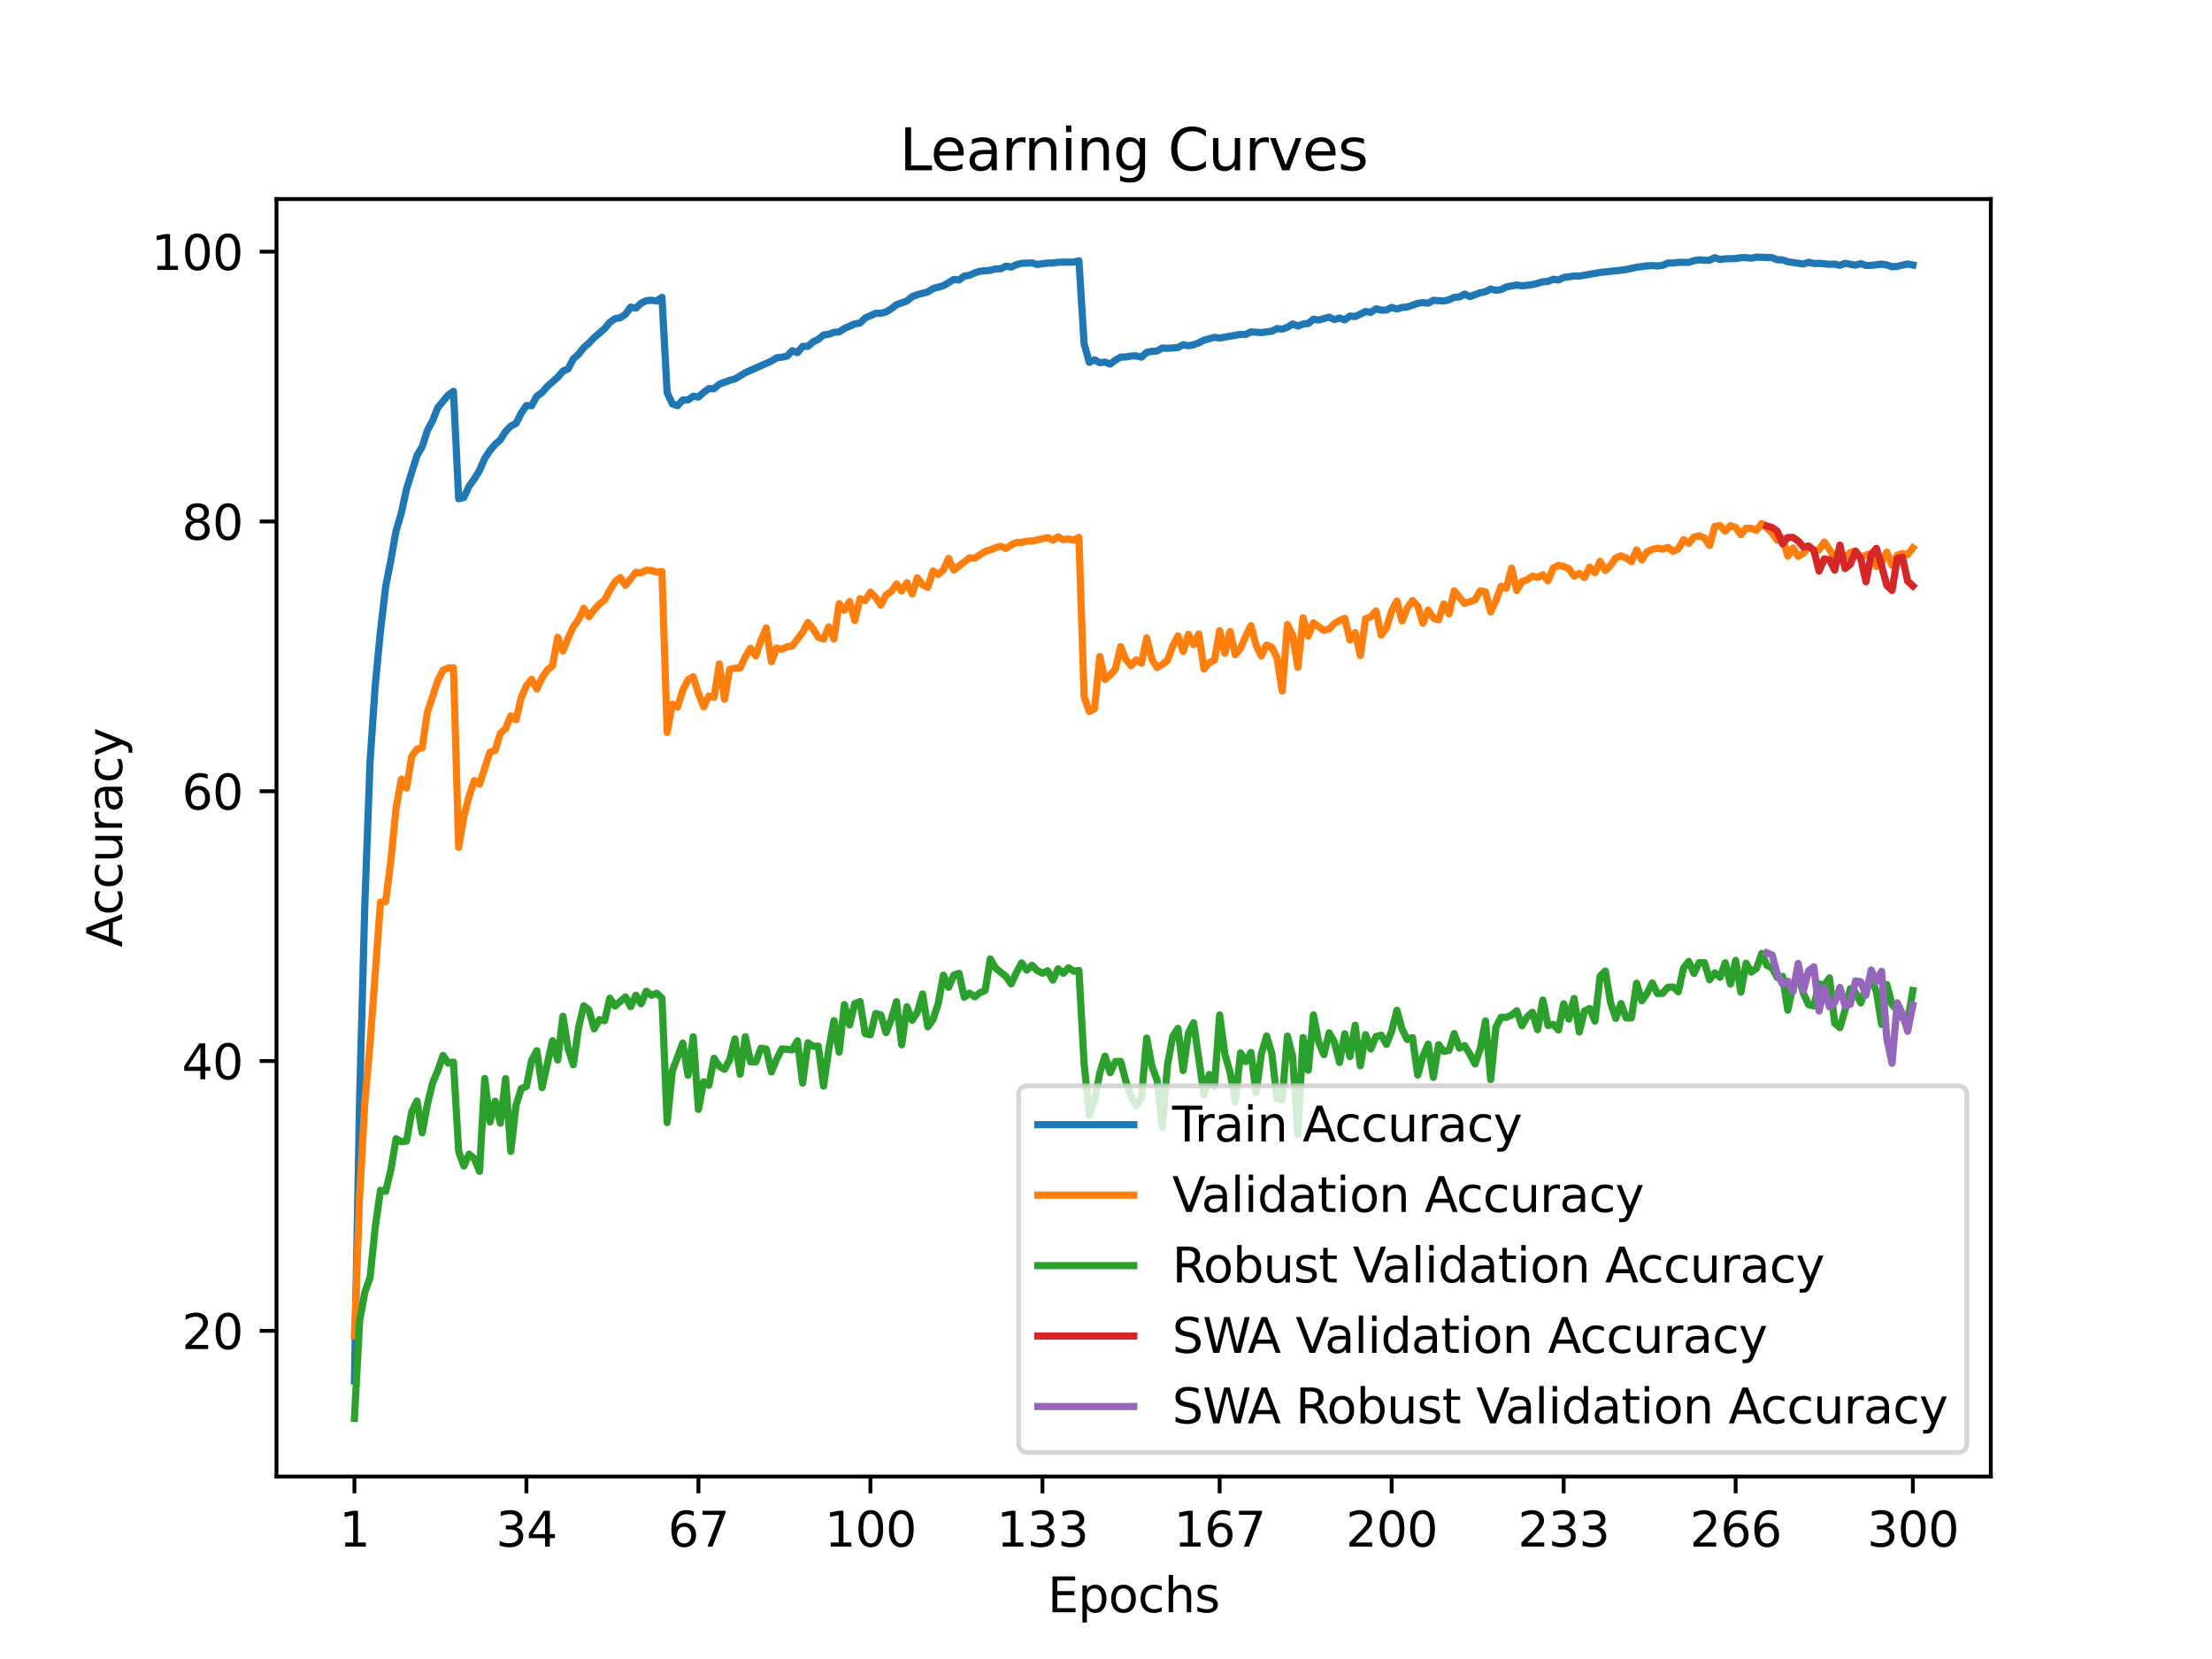 <?xml version="1.0" encoding="utf-8" standalone="no"?>
<!DOCTYPE svg PUBLIC "-//W3C//DTD SVG 1.1//EN"
  "http://www.w3.org/Graphics/SVG/1.1/DTD/svg11.dtd">
<svg xmlns:xlink="http://www.w3.org/1999/xlink" width="460.8pt" height="345.6pt" viewBox="0 0 460.8 345.6" xmlns="http://www.w3.org/2000/svg" version="1.1">
 <defs>
  <style type="text/css">*{stroke-linejoin: round; stroke-linecap: butt}</style>
 </defs>
 <g id="figure_1">
  <g id="patch_1">
   <path d="M 0 345.6 
L 460.8 345.6 
L 460.8 0 
L 0 0 
z
" style="fill: #ffffff"/>
  </g>
  <g id="axes_1">
   <g id="patch_2">
    <path d="M 57.6 307.584 
L 414.72 307.584 
L 414.72 41.472 
L 57.6 41.472 
z
" style="fill: #ffffff"/>
   </g>
   <g id="matplotlib.axis_1">
    <g id="xtick_1">
     <g id="line2d_1">
      <defs>
       <path id="m94260887d7" d="M 0 0 
L 0 3.5 
" style="stroke: #000000; stroke-width: 0.8"/>
      </defs>
      <g>
       <use xlink:href="#m94260887d7" x="73.833" y="307.584" style="stroke: #000000; stroke-width: 0.8"/>
      </g>
     </g>
     <g id="text_1">
      <!-- 1 -->
      <g transform="translate(70.651 322.182) scale(0.1 -0.1)">
       <defs>
        <path id="DejaVuSans-31" d="M 794 531 
L 1825 531 
L 1825 4091 
L 703 3866 
L 703 4441 
L 1819 4666 
L 2450 4666 
L 2450 531 
L 3481 531 
L 3481 0 
L 794 0 
L 794 531 
z
" transform="scale(0.016)"/>
       </defs>
       <use xlink:href="#DejaVuSans-31"/>
      </g>
     </g>
    </g>
    <g id="xtick_2">
     <g id="line2d_2">
      <g>
       <use xlink:href="#m94260887d7" x="109.664" y="307.584" style="stroke: #000000; stroke-width: 0.8"/>
      </g>
     </g>
     <g id="text_2">
      <!-- 34 -->
      <g transform="translate(103.302 322.182) scale(0.1 -0.1)">
       <defs>
        <path id="DejaVuSans-33" d="M 2597 2516 
Q 3050 2419 3304 2112 
Q 3559 1806 3559 1356 
Q 3559 666 3084 287 
Q 2609 -91 1734 -91 
Q 1441 -91 1130 -33 
Q 819 25 488 141 
L 488 750 
Q 750 597 1062 519 
Q 1375 441 1716 441 
Q 2309 441 2620 675 
Q 2931 909 2931 1356 
Q 2931 1769 2642 2001 
Q 2353 2234 1838 2234 
L 1294 2234 
L 1294 2753 
L 1863 2753 
Q 2328 2753 2575 2939 
Q 2822 3125 2822 3475 
Q 2822 3834 2567 4026 
Q 2313 4219 1838 4219 
Q 1578 4219 1281 4162 
Q 984 4106 628 3988 
L 628 4550 
Q 988 4650 1302 4700 
Q 1616 4750 1894 4750 
Q 2613 4750 3031 4423 
Q 3450 4097 3450 3541 
Q 3450 3153 3228 2886 
Q 3006 2619 2597 2516 
z
" transform="scale(0.016)"/>
        <path id="DejaVuSans-34" d="M 2419 4116 
L 825 1625 
L 2419 1625 
L 2419 4116 
z
M 2253 4666 
L 3047 4666 
L 3047 1625 
L 3713 1625 
L 3713 1100 
L 3047 1100 
L 3047 0 
L 2419 0 
L 2419 1100 
L 313 1100 
L 313 1709 
L 2253 4666 
z
" transform="scale(0.016)"/>
       </defs>
       <use xlink:href="#DejaVuSans-33"/>
       <use xlink:href="#DejaVuSans-34" x="63.623"/>
      </g>
     </g>
    </g>
    <g id="xtick_3">
     <g id="line2d_3">
      <g>
       <use xlink:href="#m94260887d7" x="145.496" y="307.584" style="stroke: #000000; stroke-width: 0.8"/>
      </g>
     </g>
     <g id="text_3">
      <!-- 67 -->
      <g transform="translate(139.133 322.182) scale(0.1 -0.1)">
       <defs>
        <path id="DejaVuSans-36" d="M 2113 2584 
Q 1688 2584 1439 2293 
Q 1191 2003 1191 1497 
Q 1191 994 1439 701 
Q 1688 409 2113 409 
Q 2538 409 2786 701 
Q 3034 994 3034 1497 
Q 3034 2003 2786 2293 
Q 2538 2584 2113 2584 
z
M 3366 4563 
L 3366 3988 
Q 3128 4100 2886 4159 
Q 2644 4219 2406 4219 
Q 1781 4219 1451 3797 
Q 1122 3375 1075 2522 
Q 1259 2794 1537 2939 
Q 1816 3084 2150 3084 
Q 2853 3084 3261 2657 
Q 3669 2231 3669 1497 
Q 3669 778 3244 343 
Q 2819 -91 2113 -91 
Q 1303 -91 875 529 
Q 447 1150 447 2328 
Q 447 3434 972 4092 
Q 1497 4750 2381 4750 
Q 2619 4750 2861 4703 
Q 3103 4656 3366 4563 
z
" transform="scale(0.016)"/>
        <path id="DejaVuSans-37" d="M 525 4666 
L 3525 4666 
L 3525 4397 
L 1831 0 
L 1172 0 
L 2766 4134 
L 525 4134 
L 525 4666 
z
" transform="scale(0.016)"/>
       </defs>
       <use xlink:href="#DejaVuSans-36"/>
       <use xlink:href="#DejaVuSans-37" x="63.623"/>
      </g>
     </g>
    </g>
    <g id="xtick_4">
     <g id="line2d_4">
      <g>
       <use xlink:href="#m94260887d7" x="181.327" y="307.584" style="stroke: #000000; stroke-width: 0.8"/>
      </g>
     </g>
     <g id="text_4">
      <!-- 100 -->
      <g transform="translate(171.783 322.182) scale(0.1 -0.1)">
       <defs>
        <path id="DejaVuSans-30" d="M 2034 4250 
Q 1547 4250 1301 3770 
Q 1056 3291 1056 2328 
Q 1056 1369 1301 889 
Q 1547 409 2034 409 
Q 2525 409 2770 889 
Q 3016 1369 3016 2328 
Q 3016 3291 2770 3770 
Q 2525 4250 2034 4250 
z
M 2034 4750 
Q 2819 4750 3233 4129 
Q 3647 3509 3647 2328 
Q 3647 1150 3233 529 
Q 2819 -91 2034 -91 
Q 1250 -91 836 529 
Q 422 1150 422 2328 
Q 422 3509 836 4129 
Q 1250 4750 2034 4750 
z
" transform="scale(0.016)"/>
       </defs>
       <use xlink:href="#DejaVuSans-31"/>
       <use xlink:href="#DejaVuSans-30" x="63.623"/>
       <use xlink:href="#DejaVuSans-30" x="127.246"/>
      </g>
     </g>
    </g>
    <g id="xtick_5">
     <g id="line2d_5">
      <g>
       <use xlink:href="#m94260887d7" x="217.158" y="307.584" style="stroke: #000000; stroke-width: 0.8"/>
      </g>
     </g>
     <g id="text_5">
      <!-- 133 -->
      <g transform="translate(207.615 322.182) scale(0.1 -0.1)">
       <use xlink:href="#DejaVuSans-31"/>
       <use xlink:href="#DejaVuSans-33" x="63.623"/>
       <use xlink:href="#DejaVuSans-33" x="127.246"/>
      </g>
     </g>
    </g>
    <g id="xtick_6">
     <g id="line2d_6">
      <g>
       <use xlink:href="#m94260887d7" x="254.076" y="307.584" style="stroke: #000000; stroke-width: 0.8"/>
      </g>
     </g>
     <g id="text_6">
      <!-- 167 -->
      <g transform="translate(244.532 322.182) scale(0.1 -0.1)">
       <use xlink:href="#DejaVuSans-31"/>
       <use xlink:href="#DejaVuSans-36" x="63.623"/>
       <use xlink:href="#DejaVuSans-37" x="127.246"/>
      </g>
     </g>
    </g>
    <g id="xtick_7">
     <g id="line2d_7">
      <g>
       <use xlink:href="#m94260887d7" x="289.907" y="307.584" style="stroke: #000000; stroke-width: 0.8"/>
      </g>
     </g>
     <g id="text_7">
      <!-- 200 -->
      <g transform="translate(280.363 322.182) scale(0.1 -0.1)">
       <defs>
        <path id="DejaVuSans-32" d="M 1228 531 
L 3431 531 
L 3431 0 
L 469 0 
L 469 531 
Q 828 903 1448 1529 
Q 2069 2156 2228 2338 
Q 2531 2678 2651 2914 
Q 2772 3150 2772 3378 
Q 2772 3750 2511 3984 
Q 2250 4219 1831 4219 
Q 1534 4219 1204 4116 
Q 875 4013 500 3803 
L 500 4441 
Q 881 4594 1212 4672 
Q 1544 4750 1819 4750 
Q 2544 4750 2975 4387 
Q 3406 4025 3406 3419 
Q 3406 3131 3298 2873 
Q 3191 2616 2906 2266 
Q 2828 2175 2409 1742 
Q 1991 1309 1228 531 
z
" transform="scale(0.016)"/>
       </defs>
       <use xlink:href="#DejaVuSans-32"/>
       <use xlink:href="#DejaVuSans-30" x="63.623"/>
       <use xlink:href="#DejaVuSans-30" x="127.246"/>
      </g>
     </g>
    </g>
    <g id="xtick_8">
     <g id="line2d_8">
      <g>
       <use xlink:href="#m94260887d7" x="325.739" y="307.584" style="stroke: #000000; stroke-width: 0.8"/>
      </g>
     </g>
     <g id="text_8">
      <!-- 233 -->
      <g transform="translate(316.195 322.182) scale(0.1 -0.1)">
       <use xlink:href="#DejaVuSans-32"/>
       <use xlink:href="#DejaVuSans-33" x="63.623"/>
       <use xlink:href="#DejaVuSans-33" x="127.246"/>
      </g>
     </g>
    </g>
    <g id="xtick_9">
     <g id="line2d_9">
      <g>
       <use xlink:href="#m94260887d7" x="361.57" y="307.584" style="stroke: #000000; stroke-width: 0.8"/>
      </g>
     </g>
     <g id="text_9">
      <!-- 266 -->
      <g transform="translate(352.026 322.182) scale(0.1 -0.1)">
       <use xlink:href="#DejaVuSans-32"/>
       <use xlink:href="#DejaVuSans-36" x="63.623"/>
       <use xlink:href="#DejaVuSans-36" x="127.246"/>
      </g>
     </g>
    </g>
    <g id="xtick_10">
     <g id="line2d_10">
      <g>
       <use xlink:href="#m94260887d7" x="398.487" y="307.584" style="stroke: #000000; stroke-width: 0.8"/>
      </g>
     </g>
     <g id="text_10">
      <!-- 300 -->
      <g transform="translate(388.944 322.182) scale(0.1 -0.1)">
       <use xlink:href="#DejaVuSans-33"/>
       <use xlink:href="#DejaVuSans-30" x="63.623"/>
       <use xlink:href="#DejaVuSans-30" x="127.246"/>
      </g>
     </g>
    </g>
    <g id="text_11">
     <!-- Epochs -->
     <g transform="translate(218.244 335.861) scale(0.1 -0.1)">
      <defs>
       <path id="DejaVuSans-45" d="M 628 4666 
L 3578 4666 
L 3578 4134 
L 1259 4134 
L 1259 2753 
L 3481 2753 
L 3481 2222 
L 1259 2222 
L 1259 531 
L 3634 531 
L 3634 0 
L 628 0 
L 628 4666 
z
" transform="scale(0.016)"/>
       <path id="DejaVuSans-70" d="M 1159 525 
L 1159 -1331 
L 581 -1331 
L 581 3500 
L 1159 3500 
L 1159 2969 
Q 1341 3281 1617 3432 
Q 1894 3584 2278 3584 
Q 2916 3584 3314 3078 
Q 3713 2572 3713 1747 
Q 3713 922 3314 415 
Q 2916 -91 2278 -91 
Q 1894 -91 1617 61 
Q 1341 213 1159 525 
z
M 3116 1747 
Q 3116 2381 2855 2742 
Q 2594 3103 2138 3103 
Q 1681 3103 1420 2742 
Q 1159 2381 1159 1747 
Q 1159 1113 1420 752 
Q 1681 391 2138 391 
Q 2594 391 2855 752 
Q 3116 1113 3116 1747 
z
" transform="scale(0.016)"/>
       <path id="DejaVuSans-6f" d="M 1959 3097 
Q 1497 3097 1228 2736 
Q 959 2375 959 1747 
Q 959 1119 1226 758 
Q 1494 397 1959 397 
Q 2419 397 2687 759 
Q 2956 1122 2956 1747 
Q 2956 2369 2687 2733 
Q 2419 3097 1959 3097 
z
M 1959 3584 
Q 2709 3584 3137 3096 
Q 3566 2609 3566 1747 
Q 3566 888 3137 398 
Q 2709 -91 1959 -91 
Q 1206 -91 779 398 
Q 353 888 353 1747 
Q 353 2609 779 3096 
Q 1206 3584 1959 3584 
z
" transform="scale(0.016)"/>
       <path id="DejaVuSans-63" d="M 3122 3366 
L 3122 2828 
Q 2878 2963 2633 3030 
Q 2388 3097 2138 3097 
Q 1578 3097 1268 2742 
Q 959 2388 959 1747 
Q 959 1106 1268 751 
Q 1578 397 2138 397 
Q 2388 397 2633 464 
Q 2878 531 3122 666 
L 3122 134 
Q 2881 22 2623 -34 
Q 2366 -91 2075 -91 
Q 1284 -91 818 406 
Q 353 903 353 1747 
Q 353 2603 823 3093 
Q 1294 3584 2113 3584 
Q 2378 3584 2631 3529 
Q 2884 3475 3122 3366 
z
" transform="scale(0.016)"/>
       <path id="DejaVuSans-68" d="M 3513 2113 
L 3513 0 
L 2938 0 
L 2938 2094 
Q 2938 2591 2744 2837 
Q 2550 3084 2163 3084 
Q 1697 3084 1428 2787 
Q 1159 2491 1159 1978 
L 1159 0 
L 581 0 
L 581 4863 
L 1159 4863 
L 1159 2956 
Q 1366 3272 1645 3428 
Q 1925 3584 2291 3584 
Q 2894 3584 3203 3211 
Q 3513 2838 3513 2113 
z
" transform="scale(0.016)"/>
       <path id="DejaVuSans-73" d="M 2834 3397 
L 2834 2853 
Q 2591 2978 2328 3040 
Q 2066 3103 1784 3103 
Q 1356 3103 1142 2972 
Q 928 2841 928 2578 
Q 928 2378 1081 2264 
Q 1234 2150 1697 2047 
L 1894 2003 
Q 2506 1872 2764 1633 
Q 3022 1394 3022 966 
Q 3022 478 2636 193 
Q 2250 -91 1575 -91 
Q 1294 -91 989 -36 
Q 684 19 347 128 
L 347 722 
Q 666 556 975 473 
Q 1284 391 1588 391 
Q 1994 391 2212 530 
Q 2431 669 2431 922 
Q 2431 1156 2273 1281 
Q 2116 1406 1581 1522 
L 1381 1569 
Q 847 1681 609 1914 
Q 372 2147 372 2553 
Q 372 3047 722 3315 
Q 1072 3584 1716 3584 
Q 2034 3584 2315 3537 
Q 2597 3491 2834 3397 
z
" transform="scale(0.016)"/>
      </defs>
      <use xlink:href="#DejaVuSans-45"/>
      <use xlink:href="#DejaVuSans-70" x="63.184"/>
      <use xlink:href="#DejaVuSans-6f" x="126.66"/>
      <use xlink:href="#DejaVuSans-63" x="187.842"/>
      <use xlink:href="#DejaVuSans-68" x="242.822"/>
      <use xlink:href="#DejaVuSans-73" x="306.201"/>
     </g>
    </g>
   </g>
   <g id="matplotlib.axis_2">
    <g id="ytick_1">
     <g id="line2d_11">
      <defs>
       <path id="mbaf7ea529f" d="M 0 0 
L -3.5 0 
" style="stroke: #000000; stroke-width: 0.8"/>
      </defs>
      <g>
       <use xlink:href="#mbaf7ea529f" x="57.6" y="277.233" style="stroke: #000000; stroke-width: 0.8"/>
      </g>
     </g>
     <g id="text_12">
      <!-- 20 -->
      <g transform="translate(37.875 281.032) scale(0.1 -0.1)">
       <use xlink:href="#DejaVuSans-32"/>
       <use xlink:href="#DejaVuSans-30" x="63.623"/>
      </g>
     </g>
    </g>
    <g id="ytick_2">
     <g id="line2d_12">
      <g>
       <use xlink:href="#mbaf7ea529f" x="57.6" y="221.033" style="stroke: #000000; stroke-width: 0.8"/>
      </g>
     </g>
     <g id="text_13">
      <!-- 40 -->
      <g transform="translate(37.875 224.832) scale(0.1 -0.1)">
       <use xlink:href="#DejaVuSans-34"/>
       <use xlink:href="#DejaVuSans-30" x="63.623"/>
      </g>
     </g>
    </g>
    <g id="ytick_3">
     <g id="line2d_13">
      <g>
       <use xlink:href="#mbaf7ea529f" x="57.6" y="164.833" style="stroke: #000000; stroke-width: 0.8"/>
      </g>
     </g>
     <g id="text_14">
      <!-- 60 -->
      <g transform="translate(37.875 168.632) scale(0.1 -0.1)">
       <use xlink:href="#DejaVuSans-36"/>
       <use xlink:href="#DejaVuSans-30" x="63.623"/>
      </g>
     </g>
    </g>
    <g id="ytick_4">
     <g id="line2d_14">
      <g>
       <use xlink:href="#mbaf7ea529f" x="57.6" y="108.633" style="stroke: #000000; stroke-width: 0.8"/>
      </g>
     </g>
     <g id="text_15">
      <!-- 80 -->
      <g transform="translate(37.875 112.432) scale(0.1 -0.1)">
       <defs>
        <path id="DejaVuSans-38" d="M 2034 2216 
Q 1584 2216 1326 1975 
Q 1069 1734 1069 1313 
Q 1069 891 1326 650 
Q 1584 409 2034 409 
Q 2484 409 2743 651 
Q 3003 894 3003 1313 
Q 3003 1734 2745 1975 
Q 2488 2216 2034 2216 
z
M 1403 2484 
Q 997 2584 770 2862 
Q 544 3141 544 3541 
Q 544 4100 942 4425 
Q 1341 4750 2034 4750 
Q 2731 4750 3128 4425 
Q 3525 4100 3525 3541 
Q 3525 3141 3298 2862 
Q 3072 2584 2669 2484 
Q 3125 2378 3379 2068 
Q 3634 1759 3634 1313 
Q 3634 634 3220 271 
Q 2806 -91 2034 -91 
Q 1263 -91 848 271 
Q 434 634 434 1313 
Q 434 1759 690 2068 
Q 947 2378 1403 2484 
z
M 1172 3481 
Q 1172 3119 1398 2916 
Q 1625 2713 2034 2713 
Q 2441 2713 2670 2916 
Q 2900 3119 2900 3481 
Q 2900 3844 2670 4047 
Q 2441 4250 2034 4250 
Q 1625 4250 1398 4047 
Q 1172 3844 1172 3481 
z
" transform="scale(0.016)"/>
       </defs>
       <use xlink:href="#DejaVuSans-38"/>
       <use xlink:href="#DejaVuSans-30" x="63.623"/>
      </g>
     </g>
    </g>
    <g id="ytick_5">
     <g id="line2d_15">
      <g>
       <use xlink:href="#mbaf7ea529f" x="57.6" y="52.432" style="stroke: #000000; stroke-width: 0.8"/>
      </g>
     </g>
     <g id="text_16">
      <!-- 100 -->
      <g transform="translate(31.512 56.232) scale(0.1 -0.1)">
       <use xlink:href="#DejaVuSans-31"/>
       <use xlink:href="#DejaVuSans-30" x="63.623"/>
       <use xlink:href="#DejaVuSans-30" x="127.246"/>
      </g>
     </g>
    </g>
    <g id="text_17">
     <!-- Accuracy -->
     <g transform="translate(25.433 197.356) rotate(-90) scale(0.1 -0.1)">
      <defs>
       <path id="DejaVuSans-41" d="M 2188 4044 
L 1331 1722 
L 3047 1722 
L 2188 4044 
z
M 1831 4666 
L 2547 4666 
L 4325 0 
L 3669 0 
L 3244 1197 
L 1141 1197 
L 716 0 
L 50 0 
L 1831 4666 
z
" transform="scale(0.016)"/>
       <path id="DejaVuSans-75" d="M 544 1381 
L 544 3500 
L 1119 3500 
L 1119 1403 
Q 1119 906 1312 657 
Q 1506 409 1894 409 
Q 2359 409 2629 706 
Q 2900 1003 2900 1516 
L 2900 3500 
L 3475 3500 
L 3475 0 
L 2900 0 
L 2900 538 
Q 2691 219 2414 64 
Q 2138 -91 1772 -91 
Q 1169 -91 856 284 
Q 544 659 544 1381 
z
M 1991 3584 
L 1991 3584 
z
" transform="scale(0.016)"/>
       <path id="DejaVuSans-72" d="M 2631 2963 
Q 2534 3019 2420 3045 
Q 2306 3072 2169 3072 
Q 1681 3072 1420 2755 
Q 1159 2438 1159 1844 
L 1159 0 
L 581 0 
L 581 3500 
L 1159 3500 
L 1159 2956 
Q 1341 3275 1631 3429 
Q 1922 3584 2338 3584 
Q 2397 3584 2469 3576 
Q 2541 3569 2628 3553 
L 2631 2963 
z
" transform="scale(0.016)"/>
       <path id="DejaVuSans-61" d="M 2194 1759 
Q 1497 1759 1228 1600 
Q 959 1441 959 1056 
Q 959 750 1161 570 
Q 1363 391 1709 391 
Q 2188 391 2477 730 
Q 2766 1069 2766 1631 
L 2766 1759 
L 2194 1759 
z
M 3341 1997 
L 3341 0 
L 2766 0 
L 2766 531 
Q 2569 213 2275 61 
Q 1981 -91 1556 -91 
Q 1019 -91 701 211 
Q 384 513 384 1019 
Q 384 1609 779 1909 
Q 1175 2209 1959 2209 
L 2766 2209 
L 2766 2266 
Q 2766 2663 2505 2880 
Q 2244 3097 1772 3097 
Q 1472 3097 1187 3025 
Q 903 2953 641 2809 
L 641 3341 
Q 956 3463 1253 3523 
Q 1550 3584 1831 3584 
Q 2591 3584 2966 3190 
Q 3341 2797 3341 1997 
z
" transform="scale(0.016)"/>
       <path id="DejaVuSans-79" d="M 2059 -325 
Q 1816 -950 1584 -1140 
Q 1353 -1331 966 -1331 
L 506 -1331 
L 506 -850 
L 844 -850 
Q 1081 -850 1212 -737 
Q 1344 -625 1503 -206 
L 1606 56 
L 191 3500 
L 800 3500 
L 1894 763 
L 2988 3500 
L 3597 3500 
L 2059 -325 
z
" transform="scale(0.016)"/>
      </defs>
      <use xlink:href="#DejaVuSans-41"/>
      <use xlink:href="#DejaVuSans-63" x="66.658"/>
      <use xlink:href="#DejaVuSans-63" x="121.639"/>
      <use xlink:href="#DejaVuSans-75" x="176.619"/>
      <use xlink:href="#DejaVuSans-72" x="239.998"/>
      <use xlink:href="#DejaVuSans-61" x="281.111"/>
      <use xlink:href="#DejaVuSans-63" x="342.391"/>
      <use xlink:href="#DejaVuSans-79" x="397.371"/>
     </g>
    </g>
   </g>
   <g id="line2d_16">
    <path d="M 73.833 287.658 
L 74.919 228.645 
L 76.004 188.329 
L 77.09 158.682 
L 78.176 142.644 
L 79.262 131.407 
L 80.348 122.165 
L 81.433 116.64 
L 82.519 110.524 
L 83.605 106.892 
L 84.691 101.839 
L 86.862 94.907 
L 87.948 93.064 
L 89.034 89.68 
L 90.12 87.628 
L 91.206 84.896 
L 93.377 82.299 
L 94.463 81.517 
L 95.549 103.902 
L 96.635 103.609 
L 97.72 101.282 
L 98.806 99.77 
L 99.892 98.01 
L 100.978 95.498 
L 102.064 93.856 
L 103.149 92.563 
L 104.235 91.613 
L 105.321 89.882 
L 106.407 88.769 
L 107.493 88.212 
L 108.578 86.065 
L 109.664 84.48 
L 110.75 84.525 
L 111.836 82.54 
L 112.922 81.77 
L 114.007 80.5 
L 116.179 78.606 
L 117.265 77.324 
L 118.351 76.835 
L 119.436 74.766 
L 120.522 73.799 
L 121.608 72.411 
L 122.694 71.472 
L 123.78 70.325 
L 125.951 68.453 
L 127.037 67.132 
L 128.123 66.379 
L 129.209 66.194 
L 130.294 65.474 
L 131.38 63.984 
L 132.466 64.187 
L 133.552 63.175 
L 134.638 62.63 
L 135.723 62.551 
L 136.809 62.697 
L 137.895 61.944 
L 138.981 81.793 
L 140.067 84.143 
L 141.152 84.514 
L 142.238 83.316 
L 143.324 83.305 
L 144.41 82.54 
L 145.496 82.72 
L 146.581 81.753 
L 147.667 80.95 
L 148.753 80.966 
L 149.839 80.05 
L 152.01 79.229 
L 153.096 78.943 
L 155.268 77.639 
L 160.697 75.216 
L 161.783 74.536 
L 162.868 74.418 
L 163.954 74.182 
L 165.04 73.063 
L 166.126 73.462 
L 167.212 72.147 
L 168.297 72.158 
L 169.383 71.219 
L 170.469 70.691 
L 171.555 69.78 
L 172.641 69.639 
L 173.726 69.229 
L 174.812 69.145 
L 175.898 68.431 
L 178.07 67.47 
L 179.155 67.295 
L 180.241 66.239 
L 182.413 65.272 
L 183.499 65.277 
L 184.584 64.974 
L 185.67 64.327 
L 186.756 63.473 
L 188.928 62.703 
L 190.013 61.809 
L 191.099 61.382 
L 193.271 60.814 
L 194.357 60.122 
L 196.528 59.521 
L 198.7 58.211 
L 199.786 58.335 
L 200.871 57.509 
L 201.957 57.351 
L 203.043 56.851 
L 204.129 56.491 
L 206.3 56.317 
L 207.386 56.013 
L 208.472 55.991 
L 209.558 55.457 
L 210.644 55.637 
L 211.729 55.142 
L 212.815 54.85 
L 214.987 54.777 
L 216.073 55.091 
L 218.244 54.793 
L 219.33 54.799 
L 220.416 54.625 
L 223.673 54.597 
L 224.759 54.321 
L 225.845 71.658 
L 226.931 75.491 
L 228.016 74.952 
L 229.102 75.564 
L 230.188 75.429 
L 231.274 75.84 
L 232.36 75.019 
L 233.445 74.395 
L 234.531 74.361 
L 235.617 74.165 
L 236.703 74.142 
L 237.789 74.401 
L 238.875 73.4 
L 239.96 73.192 
L 241.046 73.119 
L 242.132 72.489 
L 243.218 72.563 
L 245.389 72.4 
L 246.475 71.809 
L 247.561 72.029 
L 248.647 71.821 
L 249.733 71.41 
L 250.818 70.871 
L 252.99 70.263 
L 254.076 70.415 
L 258.419 69.651 
L 259.505 69.679 
L 260.591 69.139 
L 262.762 69.285 
L 264.934 68.999 
L 266.02 68.448 
L 267.105 68.566 
L 268.191 68.172 
L 269.277 67.486 
L 270.363 67.925 
L 271.449 67.503 
L 272.534 67.385 
L 273.62 66.491 
L 274.706 66.671 
L 276.878 66.07 
L 277.963 66.576 
L 279.049 66.244 
L 280.135 66.638 
L 281.221 65.839 
L 282.307 65.946 
L 284.478 64.889 
L 285.564 65.069 
L 286.65 64.339 
L 287.736 64.608 
L 288.821 64.586 
L 289.907 64.046 
L 290.993 64.372 
L 292.079 64.046 
L 293.165 63.962 
L 295.336 63.186 
L 296.422 63.046 
L 297.508 63.152 
L 298.594 62.557 
L 300.765 62.708 
L 301.851 62.45 
L 302.937 61.944 
L 304.023 61.865 
L 305.108 61.269 
L 306.194 61.786 
L 308.366 60.988 
L 309.452 60.769 
L 310.537 60.212 
L 311.623 60.477 
L 312.709 60.33 
L 313.795 59.774 
L 315.966 59.364 
L 317.052 59.549 
L 319.224 59.302 
L 321.395 58.706 
L 322.481 58.633 
L 323.567 58.172 
L 324.653 58.341 
L 325.739 57.801 
L 327.91 57.509 
L 328.996 57.514 
L 333.339 56.761 
L 337.682 56.289 
L 338.768 56.154 
L 340.94 55.665 
L 343.111 55.389 
L 344.197 55.333 
L 345.283 55.401 
L 346.369 55.271 
L 347.455 54.799 
L 348.54 54.788 
L 349.626 54.647 
L 351.798 54.653 
L 352.884 54.304 
L 353.969 54.113 
L 355.055 54.226 
L 356.141 54.203 
L 357.227 53.68 
L 358.313 54.057 
L 359.398 53.911 
L 361.57 53.86 
L 362.656 53.686 
L 363.742 53.669 
L 364.827 53.787 
L 365.913 53.568 
L 369.171 53.669 
L 370.256 54.119 
L 371.342 54.136 
L 372.428 54.524 
L 375.685 55.001 
L 376.771 54.636 
L 377.857 54.895 
L 378.943 54.855 
L 381.114 55.058 
L 382.2 55.024 
L 383.286 55.271 
L 384.372 54.85 
L 386.543 55.243 
L 387.629 54.917 
L 388.715 55.299 
L 389.801 55.288 
L 391.972 55.018 
L 393.058 55.181 
L 394.144 55.575 
L 395.23 55.485 
L 397.401 54.985 
L 398.487 55.209 
L 398.487 55.209 
" clip-path="url(#p341aa98656)" style="fill: none; stroke: #1f77b4; stroke-width: 1.5; stroke-linecap: square"/>
   </g>
   <g id="line2d_17">
    <path d="M 73.833 278.244 
L 74.919 249.105 
L 76.004 229.687 
L 77.09 217.408 
L 79.262 187.931 
L 80.348 187.818 
L 81.433 179.164 
L 82.519 168.233 
L 83.605 162.304 
L 84.691 164.186 
L 85.777 157.555 
L 86.862 156.065 
L 87.948 155.784 
L 89.034 148.366 
L 91.206 141.762 
L 92.291 139.627 
L 93.377 139.149 
L 94.463 139.093 
L 95.549 176.522 
L 96.635 170.115 
L 97.72 165.872 
L 98.806 162.613 
L 99.892 163.371 
L 102.064 156.684 
L 103.149 156.346 
L 104.235 152.75 
L 105.321 151.794 
L 106.407 149.125 
L 107.493 149.94 
L 108.578 145.359 
L 109.664 142.802 
L 110.75 141.51 
L 111.836 143.533 
L 112.922 141.2 
L 114.007 139.571 
L 115.093 138.7 
L 116.179 132.77 
L 117.265 135.609 
L 118.351 132.911 
L 119.436 130.579 
L 120.522 129.089 
L 121.608 126.729 
L 122.694 128.471 
L 123.78 127.038 
L 124.865 125.858 
L 125.951 124.987 
L 127.037 122.964 
L 128.123 121.193 
L 129.209 120.322 
L 130.294 121.924 
L 132.466 119.226 
L 133.552 119.339 
L 134.638 118.749 
L 135.723 118.833 
L 136.809 119.198 
L 137.895 119.058 
L 138.981 152.581 
L 140.067 146.68 
L 141.152 147.27 
L 142.238 143.786 
L 143.324 141.622 
L 144.41 140.976 
L 145.496 144.488 
L 146.581 147.242 
L 147.667 144.994 
L 148.753 145.275 
L 149.839 138.306 
L 150.925 145.668 
L 152.01 139.43 
L 153.096 139.205 
L 154.182 139.149 
L 155.268 136.817 
L 156.354 135.047 
L 157.439 136.62 
L 158.525 133.417 
L 159.611 130.803 
L 160.697 137.857 
L 161.783 134.99 
L 162.868 135.271 
L 163.954 134.737 
L 165.04 134.569 
L 167.212 131.731 
L 168.297 129.679 
L 169.383 131 
L 170.469 132.742 
L 171.555 133.136 
L 172.641 130.579 
L 173.726 133.136 
L 174.812 125.745 
L 175.898 127.122 
L 176.984 125.324 
L 178.07 129.258 
L 179.155 124.706 
L 180.241 125.127 
L 181.327 123.329 
L 182.413 124.481 
L 183.499 126.055 
L 184.584 123.947 
L 185.67 123.216 
L 186.756 121.671 
L 187.842 123.104 
L 188.928 121.39 
L 190.013 123.722 
L 191.099 120.378 
L 192.185 121.84 
L 193.271 122.373 
L 194.357 118.973 
L 195.442 119.676 
L 196.528 118.72 
L 197.614 116.304 
L 198.7 118.749 
L 201.957 116.22 
L 203.043 116.276 
L 205.215 114.871 
L 206.3 114.562 
L 207.386 114.112 
L 208.472 113.803 
L 209.558 114.253 
L 210.644 113.522 
L 211.729 113.016 
L 212.815 112.988 
L 213.901 112.735 
L 214.987 112.707 
L 218.244 112.005 
L 219.33 112.538 
L 220.416 111.836 
L 221.502 112.426 
L 222.587 112.257 
L 223.673 112.538 
L 224.759 111.948 
L 225.845 145.134 
L 226.931 148.225 
L 228.016 147.635 
L 229.102 136.761 
L 230.188 141.566 
L 231.274 140.61 
L 232.36 139.374 
L 233.445 134.709 
L 234.531 137.351 
L 235.617 138.7 
L 236.703 137.463 
L 237.789 138.166 
L 238.875 132.883 
L 239.96 137.351 
L 241.046 139.065 
L 242.132 138.39 
L 243.218 137.576 
L 244.304 134.597 
L 245.389 132.461 
L 246.475 135.721 
L 247.561 132.124 
L 248.647 134.316 
L 249.733 132.068 
L 250.818 139.374 
L 251.904 138.025 
L 252.99 137.547 
L 254.076 131.365 
L 255.162 136.114 
L 256.247 131.562 
L 257.333 136.395 
L 258.419 135.047 
L 259.505 132.546 
L 260.591 130.326 
L 261.676 134.456 
L 262.762 136.648 
L 263.848 134.372 
L 264.934 134.85 
L 266.02 137.042 
L 267.105 143.954 
L 268.191 130.101 
L 269.277 132.293 
L 270.363 139.037 
L 271.449 128.696 
L 272.534 132.518 
L 273.62 129.764 
L 275.792 131.337 
L 276.878 131.028 
L 277.963 129.904 
L 279.049 129.286 
L 280.135 128.808 
L 281.221 133.332 
L 282.307 131.787 
L 283.392 136.564 
L 284.478 128.893 
L 285.564 128.499 
L 286.65 127.263 
L 287.736 132.293 
L 288.821 130.832 
L 289.907 127.291 
L 290.993 125.212 
L 292.079 129.37 
L 293.165 126.673 
L 294.25 125.099 
L 295.336 126.251 
L 296.422 129.82 
L 297.508 127.094 
L 298.594 128.724 
L 299.679 129.146 
L 300.765 125.802 
L 301.851 127.881 
L 302.937 123.076 
L 305.108 125.717 
L 307.28 124.987 
L 308.366 123.076 
L 309.452 123.301 
L 310.537 127.488 
L 311.623 125.155 
L 312.709 122.121 
L 313.795 122.542 
L 314.881 118.355 
L 315.966 122.992 
L 317.052 121.165 
L 318.138 120.772 
L 319.224 120.013 
L 320.31 120.294 
L 321.395 119.732 
L 322.481 120.997 
L 323.567 118.355 
L 324.653 117.793 
L 325.739 118.018 
L 326.824 118.468 
L 327.91 120.013 
L 328.996 119.451 
L 330.082 120.322 
L 331.168 118.13 
L 332.253 119.311 
L 333.339 116.922 
L 334.425 118.861 
L 335.511 117.793 
L 336.597 116.22 
L 337.682 115.798 
L 338.768 116.248 
L 339.854 117.006 
L 340.94 114.562 
L 342.026 116.641 
L 343.111 114.955 
L 344.197 114.449 
L 345.283 114.196 
L 346.369 114.393 
L 347.455 114.028 
L 348.54 114.843 
L 349.626 114.337 
L 350.712 112.426 
L 351.798 113.185 
L 352.884 111.892 
L 353.969 111.611 
L 355.055 112.061 
L 356.141 113.634 
L 357.227 109.644 
L 358.313 109.504 
L 359.398 110.656 
L 360.484 109.504 
L 361.57 109.869 
L 362.656 111.386 
L 363.742 110.038 
L 364.827 110.066 
L 365.913 110.515 
L 366.999 109.054 
L 368.085 109.981 
L 369.171 111.077 
L 370.256 112.567 
L 371.342 112.117 
L 372.428 115.854 
L 373.514 114.168 
L 374.6 115.91 
L 375.685 115.264 
L 376.771 113.831 
L 377.857 114.702 
L 378.943 114.562 
L 380.029 112.904 
L 382.2 116.079 
L 383.286 116.669 
L 384.372 116.191 
L 385.458 115.096 
L 386.543 114.758 
L 387.629 116.135 
L 388.715 115.629 
L 389.801 115.264 
L 390.887 118.018 
L 391.972 117.259 
L 393.058 115.011 
L 394.144 117.737 
L 395.23 115.658 
L 396.316 115.32 
L 397.401 115.545 
L 398.487 114.14 
L 398.487 114.14 
" clip-path="url(#p341aa98656)" style="fill: none; stroke: #ff7f0e; stroke-width: 1.5; stroke-linecap: square"/>
   </g>
   <g id="line2d_18">
    <path d="M 73.833 295.488 
L 74.919 275.101 
L 76.004 269.19 
L 77.09 266.148 
L 78.176 255.547 
L 79.262 247.951 
L 80.348 248.183 
L 81.433 243.648 
L 82.519 237.214 
L 83.605 237.854 
L 84.691 237.718 
L 85.777 231.575 
L 86.862 229.366 
L 87.948 235.993 
L 89.034 230.044 
L 90.12 225.587 
L 91.206 223.029 
L 92.291 219.87 
L 93.377 221.459 
L 94.463 221.246 
L 95.549 239.869 
L 96.635 242.893 
L 97.72 240.431 
L 98.806 241.342 
L 99.892 244.017 
L 100.978 224.657 
L 102.064 233.726 
L 103.149 229.404 
L 104.235 233.997 
L 105.321 224.695 
L 106.407 239.85 
L 107.493 230.257 
L 108.578 226.788 
L 109.664 226.323 
L 110.75 220.916 
L 111.836 218.862 
L 112.922 226.575 
L 115.093 216.789 
L 116.179 220.819 
L 117.265 211.692 
L 118.351 218.455 
L 119.436 221.808 
L 120.522 214.075 
L 121.608 209.521 
L 122.694 210.393 
L 123.78 214.327 
L 124.865 212.409 
L 125.951 212.641 
L 127.037 207.932 
L 128.123 209.579 
L 130.294 207.661 
L 131.38 209.696 
L 132.466 207.312 
L 133.552 209.114 
L 134.638 206.498 
L 135.723 207.351 
L 136.809 206.905 
L 137.895 207.913 
L 138.981 233.862 
L 140.067 223.087 
L 142.238 217.273 
L 143.324 223.998 
L 144.41 215.975 
L 145.496 231.11 
L 146.581 225.354 
L 147.667 226.071 
L 148.753 220.471 
L 149.839 222.137 
L 150.925 222.777 
L 152.01 220.761 
L 153.096 216.42 
L 154.182 223.784 
L 155.268 215.955 
L 156.354 221.207 
L 157.439 221.226 
L 158.525 218.358 
L 159.611 218.533 
L 160.697 223.3 
L 161.783 220.664 
L 162.868 218.494 
L 165.04 218.707 
L 166.126 216.827 
L 167.212 225.645 
L 168.297 217.234 
L 169.383 217.951 
L 170.469 217.932 
L 171.555 226.246 
L 172.641 218.649 
L 173.726 212.622 
L 174.812 219.192 
L 175.898 209.269 
L 176.984 213.513 
L 178.07 209.076 
L 179.155 208.63 
L 180.241 215.316 
L 181.327 215.568 
L 182.413 211.13 
L 183.499 211.44 
L 184.584 215.122 
L 185.67 212.331 
L 186.756 208.649 
L 187.842 217.641 
L 188.928 209.734 
L 190.013 212.544 
L 191.099 210.878 
L 192.185 207.06 
L 193.271 213.92 
L 194.357 212.428 
L 195.442 209.076 
L 196.528 203.146 
L 197.614 205.665 
L 198.7 203.146 
L 199.786 202.758 
L 200.871 207.758 
L 201.957 206.886 
L 203.043 207.661 
L 204.129 206.808 
L 205.215 206.343 
L 206.3 199.754 
L 207.386 201.653 
L 209.558 203.417 
L 210.644 204.967 
L 211.729 202.622 
L 212.815 200.587 
L 213.901 202.099 
L 214.987 201.072 
L 216.073 202.177 
L 217.158 202.739 
L 218.244 202.235 
L 219.33 204.173 
L 220.416 201.808 
L 221.502 202.758 
L 222.587 201.615 
L 223.673 202.312 
L 224.759 202.157 
L 225.845 221.653 
L 226.931 232.35 
L 228.016 229.308 
L 229.102 223.513 
L 230.188 220.006 
L 231.274 223.455 
L 232.36 221.13 
L 233.445 221.11 
L 234.531 225.199 
L 235.617 228.416 
L 236.703 230.296 
L 237.789 228.668 
L 238.875 216.246 
L 239.96 222.098 
L 241.046 225.005 
L 242.132 234.85 
L 243.218 221.808 
L 244.304 215.916 
L 245.389 214.23 
L 246.475 223.009 
L 247.561 215.199 
L 248.647 213.048 
L 250.818 228.106 
L 251.904 223.823 
L 252.99 226.343 
L 254.076 211.44 
L 255.162 219.599 
L 256.247 223.378 
L 257.333 229.56 
L 258.419 219.327 
L 259.505 221.149 
L 260.591 219.25 
L 261.676 227.583 
L 262.762 219.56 
L 263.848 215.82 
L 264.934 219.405 
L 266.02 228.881 
L 267.105 229.075 
L 268.191 215.839 
L 269.277 220.122 
L 270.363 236.381 
L 271.449 216.13 
L 272.534 222.951 
L 273.62 211.42 
L 274.706 217.099 
L 275.792 219.715 
L 276.878 215.141 
L 277.963 217.06 
L 279.049 221.323 
L 280.135 215.354 
L 281.221 220.102 
L 282.307 213.572 
L 283.392 222.021 
L 284.478 215.529 
L 285.564 218.533 
L 286.65 215.916 
L 287.736 215.645 
L 288.821 217.564 
L 289.907 214.812 
L 290.993 210.452 
L 292.079 214.386 
L 293.165 216.556 
L 294.25 216.149 
L 295.336 223.959 
L 296.422 220.064 
L 297.508 217.506 
L 298.594 224.443 
L 299.679 217.622 
L 300.765 219.037 
L 301.851 218.823 
L 302.937 215.316 
L 304.023 218.358 
L 305.108 217.816 
L 306.194 219.579 
L 307.28 221.633 
L 308.366 218.513 
L 309.452 212.661 
L 310.537 224.908 
L 311.623 213.979 
L 312.709 211.905 
L 313.795 211.944 
L 314.881 211.479 
L 315.966 210.568 
L 317.052 213.688 
L 318.138 211.827 
L 319.224 210.878 
L 320.31 214.502 
L 321.395 208.32 
L 322.481 213.63 
L 323.567 213.397 
L 324.653 214.56 
L 325.739 209.095 
L 326.824 212.293 
L 327.91 207.99 
L 328.996 214.986 
L 330.082 210.607 
L 331.168 210.083 
L 332.253 212.719 
L 333.339 203.339 
L 334.425 202.293 
L 335.511 208.843 
L 336.597 212.157 
L 337.682 209.056 
L 338.768 212.06 
L 339.854 212.041 
L 340.94 204.812 
L 342.026 208.475 
L 343.111 206.944 
L 344.197 204.773 
L 345.283 206.963 
L 346.369 206.924 
L 347.455 205.665 
L 348.54 205.607 
L 349.626 206.614 
L 350.712 201.653 
L 351.798 200.297 
L 352.884 202.797 
L 353.969 200.529 
L 355.055 200.529 
L 356.141 204.095 
L 357.227 202.661 
L 358.313 203.591 
L 359.398 200.568 
L 360.484 205.006 
L 361.57 200.084 
L 362.656 206.692 
L 363.742 200.646 
L 364.827 202.506 
L 365.913 201.731 
L 366.999 198.63 
L 368.085 201.111 
L 369.171 201.692 
L 370.256 203.649 
L 371.342 203.397 
L 372.428 210.452 
L 373.514 205.335 
L 374.6 203.087 
L 375.685 206.983 
L 376.771 209.289 
L 377.857 209.56 
L 378.943 204.967 
L 380.029 205.277 
L 381.114 203.708 
L 382.2 213.145 
L 383.286 214.095 
L 384.372 210.374 
L 385.458 205.956 
L 386.543 206.789 
L 387.629 208.921 
L 388.715 205.762 
L 389.801 203.591 
L 390.887 206.614 
L 391.972 213.397 
L 393.058 205.103 
L 394.144 209.269 
L 395.23 210.413 
L 396.316 212.079 
L 397.401 212.68 
L 398.487 206.343 
L 398.487 206.343 
" clip-path="url(#p341aa98656)" style="fill: none; stroke: #2ca02c; stroke-width: 1.5; stroke-linecap: square"/>
   </g>
   <g id="line2d_19">
    <path d="M 368.085 109.56 
L 369.171 109.897 
L 370.256 110.684 
L 371.342 113.297 
L 372.428 111.976 
L 373.514 111.948 
L 374.6 112.707 
L 375.685 113.972 
L 376.771 113.747 
L 377.857 114.618 
L 378.943 118.973 
L 380.029 116.444 
L 381.114 116.641 
L 382.2 118.777 
L 383.286 113.55 
L 384.372 118.439 
L 385.458 117.54 
L 386.543 114.871 
L 387.629 116.332 
L 388.715 121.193 
L 389.801 115.573 
L 390.887 114.224 
L 391.972 117.877 
L 393.058 121.952 
L 394.144 122.992 
L 395.23 116.36 
L 396.316 116.079 
L 397.401 121.053 
L 398.487 122.064 
L 398.487 122.064 
" clip-path="url(#p341aa98656)" style="fill: none; stroke: #d62728; stroke-width: 1.5; stroke-linecap: square"/>
   </g>
   <g id="line2d_20">
    <path d="M 368.085 198.514 
L 369.171 198.96 
L 370.256 202.932 
L 371.342 204.987 
L 372.428 204.386 
L 373.514 206.556 
L 374.6 200.704 
L 375.685 206.362 
L 376.771 202.215 
L 377.857 201.382 
L 378.943 210.607 
L 380.029 205.8 
L 381.114 209.754 
L 382.2 208.862 
L 383.286 205.704 
L 384.372 209.579 
L 385.458 209.192 
L 386.543 204.328 
L 387.629 204.521 
L 388.715 207.312 
L 389.801 202.06 
L 390.887 204.444 
L 391.972 202.332 
L 393.058 216.304 
L 394.144 221.517 
L 395.23 208.901 
L 396.316 211.169 
L 397.401 214.831 
L 398.487 209.405 
L 398.487 209.405 
" clip-path="url(#p341aa98656)" style="fill: none; stroke: #9467bd; stroke-width: 1.5; stroke-linecap: square"/>
   </g>
   <g id="patch_3">
    <path d="M 57.6 307.584 
L 57.6 41.472 
" style="fill: none; stroke: #000000; stroke-width: 0.8; stroke-linejoin: miter; stroke-linecap: square"/>
   </g>
   <g id="patch_4">
    <path d="M 414.72 307.584 
L 414.72 41.472 
" style="fill: none; stroke: #000000; stroke-width: 0.8; stroke-linejoin: miter; stroke-linecap: square"/>
   </g>
   <g id="patch_5">
    <path d="M 57.6 307.584 
L 414.72 307.584 
" style="fill: none; stroke: #000000; stroke-width: 0.8; stroke-linejoin: miter; stroke-linecap: square"/>
   </g>
   <g id="patch_6">
    <path d="M 57.6 41.472 
L 414.72 41.472 
" style="fill: none; stroke: #000000; stroke-width: 0.8; stroke-linejoin: miter; stroke-linecap: square"/>
   </g>
   <g id="text_18">
    <!-- Learning Curves -->
    <g transform="translate(187.376 35.472) scale(0.12 -0.12)">
     <defs>
      <path id="DejaVuSans-4c" d="M 628 4666 
L 1259 4666 
L 1259 531 
L 3531 531 
L 3531 0 
L 628 0 
L 628 4666 
z
" transform="scale(0.016)"/>
      <path id="DejaVuSans-65" d="M 3597 1894 
L 3597 1613 
L 953 1613 
Q 991 1019 1311 708 
Q 1631 397 2203 397 
Q 2534 397 2845 478 
Q 3156 559 3463 722 
L 3463 178 
Q 3153 47 2828 -22 
Q 2503 -91 2169 -91 
Q 1331 -91 842 396 
Q 353 884 353 1716 
Q 353 2575 817 3079 
Q 1281 3584 2069 3584 
Q 2775 3584 3186 3129 
Q 3597 2675 3597 1894 
z
M 3022 2063 
Q 3016 2534 2758 2815 
Q 2500 3097 2075 3097 
Q 1594 3097 1305 2825 
Q 1016 2553 972 2059 
L 3022 2063 
z
" transform="scale(0.016)"/>
      <path id="DejaVuSans-6e" d="M 3513 2113 
L 3513 0 
L 2938 0 
L 2938 2094 
Q 2938 2591 2744 2837 
Q 2550 3084 2163 3084 
Q 1697 3084 1428 2787 
Q 1159 2491 1159 1978 
L 1159 0 
L 581 0 
L 581 3500 
L 1159 3500 
L 1159 2956 
Q 1366 3272 1645 3428 
Q 1925 3584 2291 3584 
Q 2894 3584 3203 3211 
Q 3513 2838 3513 2113 
z
" transform="scale(0.016)"/>
      <path id="DejaVuSans-69" d="M 603 3500 
L 1178 3500 
L 1178 0 
L 603 0 
L 603 3500 
z
M 603 4863 
L 1178 4863 
L 1178 4134 
L 603 4134 
L 603 4863 
z
" transform="scale(0.016)"/>
      <path id="DejaVuSans-67" d="M 2906 1791 
Q 2906 2416 2648 2759 
Q 2391 3103 1925 3103 
Q 1463 3103 1205 2759 
Q 947 2416 947 1791 
Q 947 1169 1205 825 
Q 1463 481 1925 481 
Q 2391 481 2648 825 
Q 2906 1169 2906 1791 
z
M 3481 434 
Q 3481 -459 3084 -895 
Q 2688 -1331 1869 -1331 
Q 1566 -1331 1297 -1286 
Q 1028 -1241 775 -1147 
L 775 -588 
Q 1028 -725 1275 -790 
Q 1522 -856 1778 -856 
Q 2344 -856 2625 -561 
Q 2906 -266 2906 331 
L 2906 616 
Q 2728 306 2450 153 
Q 2172 0 1784 0 
Q 1141 0 747 490 
Q 353 981 353 1791 
Q 353 2603 747 3093 
Q 1141 3584 1784 3584 
Q 2172 3584 2450 3431 
Q 2728 3278 2906 2969 
L 2906 3500 
L 3481 3500 
L 3481 434 
z
" transform="scale(0.016)"/>
      <path id="DejaVuSans-20" transform="scale(0.016)"/>
      <path id="DejaVuSans-43" d="M 4122 4306 
L 4122 3641 
Q 3803 3938 3442 4084 
Q 3081 4231 2675 4231 
Q 1875 4231 1450 3742 
Q 1025 3253 1025 2328 
Q 1025 1406 1450 917 
Q 1875 428 2675 428 
Q 3081 428 3442 575 
Q 3803 722 4122 1019 
L 4122 359 
Q 3791 134 3420 21 
Q 3050 -91 2638 -91 
Q 1578 -91 968 557 
Q 359 1206 359 2328 
Q 359 3453 968 4101 
Q 1578 4750 2638 4750 
Q 3056 4750 3426 4639 
Q 3797 4528 4122 4306 
z
" transform="scale(0.016)"/>
      <path id="DejaVuSans-76" d="M 191 3500 
L 800 3500 
L 1894 563 
L 2988 3500 
L 3597 3500 
L 2284 0 
L 1503 0 
L 191 3500 
z
" transform="scale(0.016)"/>
     </defs>
     <use xlink:href="#DejaVuSans-4c"/>
     <use xlink:href="#DejaVuSans-65" x="53.963"/>
     <use xlink:href="#DejaVuSans-61" x="115.486"/>
     <use xlink:href="#DejaVuSans-72" x="176.766"/>
     <use xlink:href="#DejaVuSans-6e" x="216.129"/>
     <use xlink:href="#DejaVuSans-69" x="279.508"/>
     <use xlink:href="#DejaVuSans-6e" x="307.291"/>
     <use xlink:href="#DejaVuSans-67" x="370.67"/>
     <use xlink:href="#DejaVuSans-20" x="434.146"/>
     <use xlink:href="#DejaVuSans-43" x="465.934"/>
     <use xlink:href="#DejaVuSans-75" x="535.758"/>
     <use xlink:href="#DejaVuSans-72" x="599.137"/>
     <use xlink:href="#DejaVuSans-76" x="640.25"/>
     <use xlink:href="#DejaVuSans-65" x="699.43"/>
     <use xlink:href="#DejaVuSans-73" x="760.953"/>
    </g>
   </g>
   <g id="legend_1">
    <g id="patch_7">
     <path d="M 214.189 302.584 
L 407.72 302.584 
Q 409.72 302.584 409.72 300.584 
L 409.72 228.193 
Q 409.72 226.193 407.72 226.193 
L 214.189 226.193 
Q 212.189 226.193 212.189 228.193 
L 212.189 300.584 
Q 212.189 302.584 214.189 302.584 
z
" style="fill: #ffffff; opacity: 0.8; stroke: #cccccc; stroke-linejoin: miter"/>
    </g>
    <g id="line2d_21">
     <path d="M 216.189 234.292 
L 226.189 234.292 
L 236.189 234.292 
" style="fill: none; stroke: #1f77b4; stroke-width: 1.5; stroke-linecap: square"/>
    </g>
    <g id="text_19">
     <!-- Train Accuracy -->
     <g transform="translate(244.189 237.792) scale(0.1 -0.1)">
      <defs>
       <path id="DejaVuSans-54" d="M -19 4666 
L 3928 4666 
L 3928 4134 
L 2272 4134 
L 2272 0 
L 1638 0 
L 1638 4134 
L -19 4134 
L -19 4666 
z
" transform="scale(0.016)"/>
      </defs>
      <use xlink:href="#DejaVuSans-54"/>
      <use xlink:href="#DejaVuSans-72" x="46.334"/>
      <use xlink:href="#DejaVuSans-61" x="87.447"/>
      <use xlink:href="#DejaVuSans-69" x="148.727"/>
      <use xlink:href="#DejaVuSans-6e" x="176.51"/>
      <use xlink:href="#DejaVuSans-20" x="239.889"/>
      <use xlink:href="#DejaVuSans-41" x="271.676"/>
      <use xlink:href="#DejaVuSans-63" x="338.334"/>
      <use xlink:href="#DejaVuSans-63" x="393.314"/>
      <use xlink:href="#DejaVuSans-75" x="448.295"/>
      <use xlink:href="#DejaVuSans-72" x="511.674"/>
      <use xlink:href="#DejaVuSans-61" x="552.787"/>
      <use xlink:href="#DejaVuSans-63" x="614.066"/>
      <use xlink:href="#DejaVuSans-79" x="669.047"/>
     </g>
    </g>
    <g id="line2d_22">
     <path d="M 216.189 248.97 
L 226.189 248.97 
L 236.189 248.97 
" style="fill: none; stroke: #ff7f0e; stroke-width: 1.5; stroke-linecap: square"/>
    </g>
    <g id="text_20">
     <!-- Validation Accuracy -->
     <g transform="translate(244.189 252.47) scale(0.1 -0.1)">
      <defs>
       <path id="DejaVuSans-56" d="M 1831 0 
L 50 4666 
L 709 4666 
L 2188 738 
L 3669 4666 
L 4325 4666 
L 2547 0 
L 1831 0 
z
" transform="scale(0.016)"/>
       <path id="DejaVuSans-6c" d="M 603 4863 
L 1178 4863 
L 1178 0 
L 603 0 
L 603 4863 
z
" transform="scale(0.016)"/>
       <path id="DejaVuSans-64" d="M 2906 2969 
L 2906 4863 
L 3481 4863 
L 3481 0 
L 2906 0 
L 2906 525 
Q 2725 213 2448 61 
Q 2172 -91 1784 -91 
Q 1150 -91 751 415 
Q 353 922 353 1747 
Q 353 2572 751 3078 
Q 1150 3584 1784 3584 
Q 2172 3584 2448 3432 
Q 2725 3281 2906 2969 
z
M 947 1747 
Q 947 1113 1208 752 
Q 1469 391 1925 391 
Q 2381 391 2643 752 
Q 2906 1113 2906 1747 
Q 2906 2381 2643 2742 
Q 2381 3103 1925 3103 
Q 1469 3103 1208 2742 
Q 947 2381 947 1747 
z
" transform="scale(0.016)"/>
       <path id="DejaVuSans-74" d="M 1172 4494 
L 1172 3500 
L 2356 3500 
L 2356 3053 
L 1172 3053 
L 1172 1153 
Q 1172 725 1289 603 
Q 1406 481 1766 481 
L 2356 481 
L 2356 0 
L 1766 0 
Q 1100 0 847 248 
Q 594 497 594 1153 
L 594 3053 
L 172 3053 
L 172 3500 
L 594 3500 
L 594 4494 
L 1172 4494 
z
" transform="scale(0.016)"/>
      </defs>
      <use xlink:href="#DejaVuSans-56"/>
      <use xlink:href="#DejaVuSans-61" x="60.658"/>
      <use xlink:href="#DejaVuSans-6c" x="121.938"/>
      <use xlink:href="#DejaVuSans-69" x="149.721"/>
      <use xlink:href="#DejaVuSans-64" x="177.504"/>
      <use xlink:href="#DejaVuSans-61" x="240.98"/>
      <use xlink:href="#DejaVuSans-74" x="302.26"/>
      <use xlink:href="#DejaVuSans-69" x="341.469"/>
      <use xlink:href="#DejaVuSans-6f" x="369.252"/>
      <use xlink:href="#DejaVuSans-6e" x="430.434"/>
      <use xlink:href="#DejaVuSans-20" x="493.812"/>
      <use xlink:href="#DejaVuSans-41" x="525.6"/>
      <use xlink:href="#DejaVuSans-63" x="592.258"/>
      <use xlink:href="#DejaVuSans-63" x="647.238"/>
      <use xlink:href="#DejaVuSans-75" x="702.219"/>
      <use xlink:href="#DejaVuSans-72" x="765.598"/>
      <use xlink:href="#DejaVuSans-61" x="806.711"/>
      <use xlink:href="#DejaVuSans-63" x="867.99"/>
      <use xlink:href="#DejaVuSans-79" x="922.971"/>
     </g>
    </g>
    <g id="line2d_23">
     <path d="M 216.189 263.648 
L 226.189 263.648 
L 236.189 263.648 
" style="fill: none; stroke: #2ca02c; stroke-width: 1.5; stroke-linecap: square"/>
    </g>
    <g id="text_21">
     <!-- Robust Validation Accuracy -->
     <g transform="translate(244.189 267.148) scale(0.1 -0.1)">
      <defs>
       <path id="DejaVuSans-52" d="M 2841 2188 
Q 3044 2119 3236 1894 
Q 3428 1669 3622 1275 
L 4263 0 
L 3584 0 
L 2988 1197 
Q 2756 1666 2539 1819 
Q 2322 1972 1947 1972 
L 1259 1972 
L 1259 0 
L 628 0 
L 628 4666 
L 2053 4666 
Q 2853 4666 3247 4331 
Q 3641 3997 3641 3322 
Q 3641 2881 3436 2590 
Q 3231 2300 2841 2188 
z
M 1259 4147 
L 1259 2491 
L 2053 2491 
Q 2509 2491 2742 2702 
Q 2975 2913 2975 3322 
Q 2975 3731 2742 3939 
Q 2509 4147 2053 4147 
L 1259 4147 
z
" transform="scale(0.016)"/>
       <path id="DejaVuSans-62" d="M 3116 1747 
Q 3116 2381 2855 2742 
Q 2594 3103 2138 3103 
Q 1681 3103 1420 2742 
Q 1159 2381 1159 1747 
Q 1159 1113 1420 752 
Q 1681 391 2138 391 
Q 2594 391 2855 752 
Q 3116 1113 3116 1747 
z
M 1159 2969 
Q 1341 3281 1617 3432 
Q 1894 3584 2278 3584 
Q 2916 3584 3314 3078 
Q 3713 2572 3713 1747 
Q 3713 922 3314 415 
Q 2916 -91 2278 -91 
Q 1894 -91 1617 61 
Q 1341 213 1159 525 
L 1159 0 
L 581 0 
L 581 4863 
L 1159 4863 
L 1159 2969 
z
" transform="scale(0.016)"/>
      </defs>
      <use xlink:href="#DejaVuSans-52"/>
      <use xlink:href="#DejaVuSans-6f" x="64.982"/>
      <use xlink:href="#DejaVuSans-62" x="126.164"/>
      <use xlink:href="#DejaVuSans-75" x="189.641"/>
      <use xlink:href="#DejaVuSans-73" x="253.02"/>
      <use xlink:href="#DejaVuSans-74" x="305.119"/>
      <use xlink:href="#DejaVuSans-20" x="344.328"/>
      <use xlink:href="#DejaVuSans-56" x="376.115"/>
      <use xlink:href="#DejaVuSans-61" x="436.773"/>
      <use xlink:href="#DejaVuSans-6c" x="498.053"/>
      <use xlink:href="#DejaVuSans-69" x="525.836"/>
      <use xlink:href="#DejaVuSans-64" x="553.619"/>
      <use xlink:href="#DejaVuSans-61" x="617.096"/>
      <use xlink:href="#DejaVuSans-74" x="678.375"/>
      <use xlink:href="#DejaVuSans-69" x="717.584"/>
      <use xlink:href="#DejaVuSans-6f" x="745.367"/>
      <use xlink:href="#DejaVuSans-6e" x="806.549"/>
      <use xlink:href="#DejaVuSans-20" x="869.928"/>
      <use xlink:href="#DejaVuSans-41" x="901.715"/>
      <use xlink:href="#DejaVuSans-63" x="968.373"/>
      <use xlink:href="#DejaVuSans-63" x="1023.354"/>
      <use xlink:href="#DejaVuSans-75" x="1078.334"/>
      <use xlink:href="#DejaVuSans-72" x="1141.713"/>
      <use xlink:href="#DejaVuSans-61" x="1182.826"/>
      <use xlink:href="#DejaVuSans-63" x="1244.105"/>
      <use xlink:href="#DejaVuSans-79" x="1299.086"/>
     </g>
    </g>
    <g id="line2d_24">
     <path d="M 216.189 278.326 
L 226.189 278.326 
L 236.189 278.326 
" style="fill: none; stroke: #d62728; stroke-width: 1.5; stroke-linecap: square"/>
    </g>
    <g id="text_22">
     <!-- SWA Validation Accuracy -->
     <g transform="translate(244.189 281.826) scale(0.1 -0.1)">
      <defs>
       <path id="DejaVuSans-53" d="M 3425 4513 
L 3425 3897 
Q 3066 4069 2747 4153 
Q 2428 4238 2131 4238 
Q 1616 4238 1336 4038 
Q 1056 3838 1056 3469 
Q 1056 3159 1242 3001 
Q 1428 2844 1947 2747 
L 2328 2669 
Q 3034 2534 3370 2195 
Q 3706 1856 3706 1288 
Q 3706 609 3251 259 
Q 2797 -91 1919 -91 
Q 1588 -91 1214 -16 
Q 841 59 441 206 
L 441 856 
Q 825 641 1194 531 
Q 1563 422 1919 422 
Q 2459 422 2753 634 
Q 3047 847 3047 1241 
Q 3047 1584 2836 1778 
Q 2625 1972 2144 2069 
L 1759 2144 
Q 1053 2284 737 2584 
Q 422 2884 422 3419 
Q 422 4038 858 4394 
Q 1294 4750 2059 4750 
Q 2388 4750 2728 4690 
Q 3069 4631 3425 4513 
z
" transform="scale(0.016)"/>
       <path id="DejaVuSans-57" d="M 213 4666 
L 850 4666 
L 1831 722 
L 2809 4666 
L 3519 4666 
L 4500 722 
L 5478 4666 
L 6119 4666 
L 4947 0 
L 4153 0 
L 3169 4050 
L 2175 0 
L 1381 0 
L 213 4666 
z
" transform="scale(0.016)"/>
      </defs>
      <use xlink:href="#DejaVuSans-53"/>
      <use xlink:href="#DejaVuSans-57" x="63.477"/>
      <use xlink:href="#DejaVuSans-41" x="156.854"/>
      <use xlink:href="#DejaVuSans-20" x="225.262"/>
      <use xlink:href="#DejaVuSans-56" x="257.049"/>
      <use xlink:href="#DejaVuSans-61" x="317.707"/>
      <use xlink:href="#DejaVuSans-6c" x="378.986"/>
      <use xlink:href="#DejaVuSans-69" x="406.77"/>
      <use xlink:href="#DejaVuSans-64" x="434.553"/>
      <use xlink:href="#DejaVuSans-61" x="498.029"/>
      <use xlink:href="#DejaVuSans-74" x="559.309"/>
      <use xlink:href="#DejaVuSans-69" x="598.518"/>
      <use xlink:href="#DejaVuSans-6f" x="626.301"/>
      <use xlink:href="#DejaVuSans-6e" x="687.482"/>
      <use xlink:href="#DejaVuSans-20" x="750.861"/>
      <use xlink:href="#DejaVuSans-41" x="782.648"/>
      <use xlink:href="#DejaVuSans-63" x="849.307"/>
      <use xlink:href="#DejaVuSans-63" x="904.287"/>
      <use xlink:href="#DejaVuSans-75" x="959.268"/>
      <use xlink:href="#DejaVuSans-72" x="1022.646"/>
      <use xlink:href="#DejaVuSans-61" x="1063.76"/>
      <use xlink:href="#DejaVuSans-63" x="1125.039"/>
      <use xlink:href="#DejaVuSans-79" x="1180.02"/>
     </g>
    </g>
    <g id="line2d_25">
     <path d="M 216.189 293.004 
L 226.189 293.004 
L 236.189 293.004 
" style="fill: none; stroke: #9467bd; stroke-width: 1.5; stroke-linecap: square"/>
    </g>
    <g id="text_23">
     <!-- SWA Robust Validation Accuracy -->
     <g transform="translate(244.189 296.504) scale(0.1 -0.1)">
      <use xlink:href="#DejaVuSans-53"/>
      <use xlink:href="#DejaVuSans-57" x="63.477"/>
      <use xlink:href="#DejaVuSans-41" x="156.854"/>
      <use xlink:href="#DejaVuSans-20" x="225.262"/>
      <use xlink:href="#DejaVuSans-52" x="257.049"/>
      <use xlink:href="#DejaVuSans-6f" x="322.031"/>
      <use xlink:href="#DejaVuSans-62" x="383.213"/>
      <use xlink:href="#DejaVuSans-75" x="446.689"/>
      <use xlink:href="#DejaVuSans-73" x="510.068"/>
      <use xlink:href="#DejaVuSans-74" x="562.168"/>
      <use xlink:href="#DejaVuSans-20" x="601.377"/>
      <use xlink:href="#DejaVuSans-56" x="633.164"/>
      <use xlink:href="#DejaVuSans-61" x="693.822"/>
      <use xlink:href="#DejaVuSans-6c" x="755.102"/>
      <use xlink:href="#DejaVuSans-69" x="782.885"/>
      <use xlink:href="#DejaVuSans-64" x="810.668"/>
      <use xlink:href="#DejaVuSans-61" x="874.145"/>
      <use xlink:href="#DejaVuSans-74" x="935.424"/>
      <use xlink:href="#DejaVuSans-69" x="974.633"/>
      <use xlink:href="#DejaVuSans-6f" x="1002.416"/>
      <use xlink:href="#DejaVuSans-6e" x="1063.598"/>
      <use xlink:href="#DejaVuSans-20" x="1126.977"/>
      <use xlink:href="#DejaVuSans-41" x="1158.764"/>
      <use xlink:href="#DejaVuSans-63" x="1225.422"/>
      <use xlink:href="#DejaVuSans-63" x="1280.402"/>
      <use xlink:href="#DejaVuSans-75" x="1335.383"/>
      <use xlink:href="#DejaVuSans-72" x="1398.762"/>
      <use xlink:href="#DejaVuSans-61" x="1439.875"/>
      <use xlink:href="#DejaVuSans-63" x="1501.154"/>
      <use xlink:href="#DejaVuSans-79" x="1556.135"/>
     </g>
    </g>
   </g>
  </g>
 </g>
 <defs>
  <clipPath id="p341aa98656">
   <rect x="57.6" y="41.472" width="357.12" height="266.112"/>
  </clipPath>
 </defs>
</svg>
